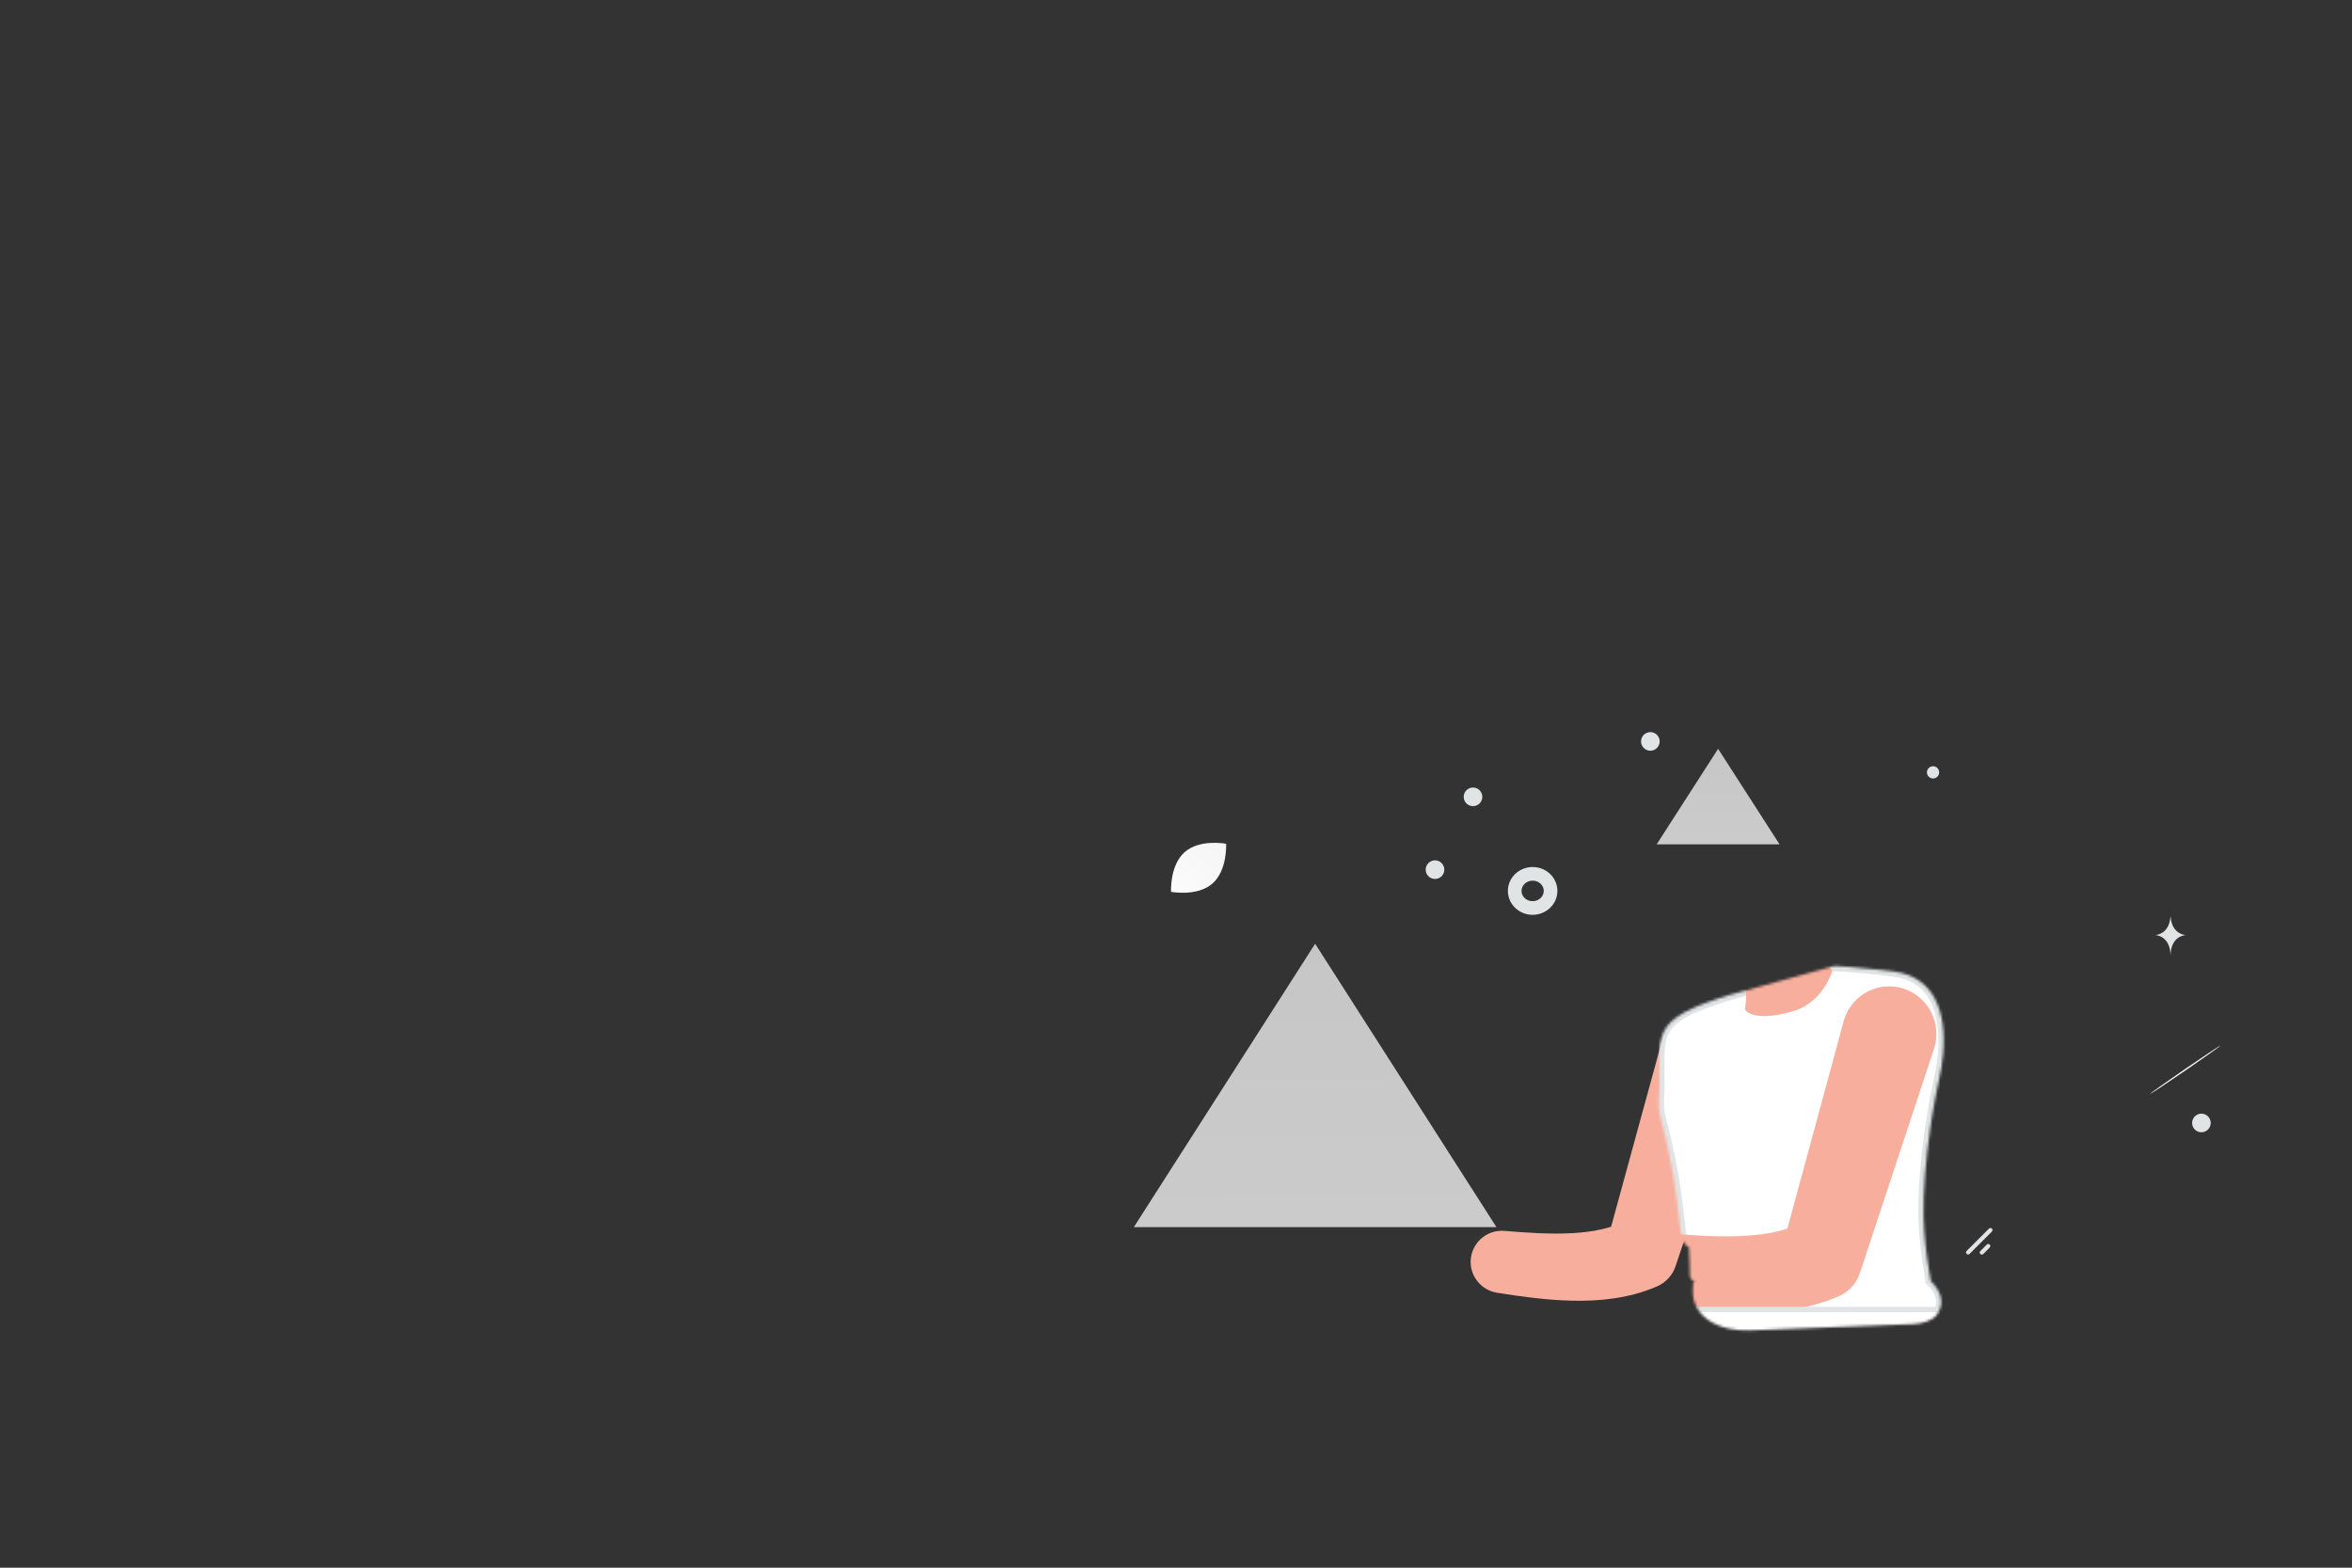 <svg width="900" height="600" viewBox="0 0 900 600" fill="none" xmlns="http://www.w3.org/2000/svg">
<rect x="0" y="0" width="900" height="600" fill="#333333" stroke="none"/>
<g clip-path="url(#clip0_1235_22349)">
<path opacity="0.76" fill-rule="evenodd" clip-rule="evenodd" d="M503.242 361.201L572.62 469.661H433.864L503.242 361.201Z" fill="url(#paint0_linear_1235_22349)"/>
<path opacity="0.76" fill-rule="evenodd" clip-rule="evenodd" d="M657.441 286.584L680.956 323.164H633.926L657.441 286.584Z" fill="url(#paint1_linear_1235_22349)"/>
<path d="M593.327 340.981C593.327 344.591 590.255 347.513 586.461 347.513C582.667 347.513 579.61 344.577 579.61 340.981C579.61 337.372 582.682 334.449 586.476 334.449C590.271 334.449 593.327 337.372 593.327 340.981Z" stroke="#E1E4E5" stroke-width="5.225" stroke-miterlimit="10"/>
<path d="M463.927 338.178C458.111 343.259 448.107 341.332 448.107 341.332C448.107 341.332 447.538 331.166 453.359 326.088C459.175 321.006 469.174 322.929 469.174 322.929C469.174 322.929 469.743 333.096 463.927 338.178Z" fill="url(#paint2_linear_1235_22349)"/>
<path d="M560.211 304.05C559.702 305.95 560.83 307.903 562.73 308.412C564.63 308.922 566.584 307.794 567.093 305.894C567.602 303.993 566.474 302.04 564.574 301.531C562.674 301.022 560.721 302.15 560.211 304.05Z" fill="#E1E4E5"/>
<path d="M545.669 331.923C545.16 333.823 546.288 335.776 548.188 336.286C550.088 336.795 552.042 335.667 552.551 333.767C553.06 331.867 551.932 329.913 550.032 329.404C548.132 328.895 546.179 330.023 545.669 331.923Z" fill="#E1E4E5"/>
<path d="M628.074 282.843C627.565 284.743 628.693 286.696 630.593 287.205C632.493 287.715 634.446 286.587 634.956 284.687C635.465 282.787 634.337 280.833 632.437 280.324C630.537 279.815 628.583 280.943 628.074 282.843Z" fill="#E1E4E5"/>
<path d="M737.429 294.995C737.094 296.244 737.835 297.527 739.084 297.862C740.333 298.197 741.617 297.455 741.951 296.207C742.286 294.958 741.545 293.674 740.296 293.339C739.047 293.005 737.763 293.746 737.429 294.995Z" fill="#E1E4E5"/>
<path d="M838.933 428.87C838.424 430.77 839.552 432.724 841.452 433.233C843.352 433.742 845.305 432.614 845.814 430.714C846.324 428.814 845.196 426.861 843.296 426.352C841.396 425.842 839.442 426.97 838.933 428.87Z" fill="#E1E4E5"/>
<path d="M761.085 470.225L752.536 478.774C752.224 479.086 752.224 479.59 752.536 479.901C752.847 480.213 753.352 480.213 753.663 479.901L762.212 471.352C762.524 471.041 762.524 470.536 762.212 470.225C761.901 469.913 761.397 469.913 761.085 470.225Z" fill="#E1E4E5"/>
<path d="M760.248 476.346L757.782 478.811C757.471 479.123 757.471 479.627 757.782 479.939C758.094 480.25 758.598 480.25 758.909 479.939L761.375 477.473C761.686 477.162 761.686 476.657 761.375 476.346C761.064 476.035 760.559 476.035 760.248 476.346Z" fill="#E1E4E5"/>
<path d="M822.723 418.681C822.641 418.563 828.604 414.315 836.048 409.21C843.488 404.096 849.595 400.049 849.677 400.167C849.759 400.285 843.793 404.524 836.352 409.638C828.902 414.755 822.805 418.799 822.723 418.681Z" fill="white"/>
<path d="M830.517 350.9H830.602C831.108 357.77 836.44 357.876 836.44 357.876C836.44 357.876 830.561 357.986 830.561 365.924C830.561 357.986 824.682 357.876 824.682 357.876C824.682 357.876 830.011 357.77 830.517 350.9Z" fill="#E1E4E5"/>
<path d="M635.686 399.359L614.806 475.693L622.255 467.119C619.5 468.586 616.305 469.711 612.768 470.51C609.231 471.308 605.384 471.765 601.358 471.977C597.332 472.188 593.143 472.156 588.839 471.977C584.552 471.797 580.168 471.471 575.718 471.096H575.701C569.132 470.542 563.362 475.4 562.791 481.969C562.254 488.228 566.703 493.77 572.8 494.764C577.396 495.498 582.058 496.182 586.851 496.737C591.643 497.291 596.549 497.698 601.635 497.812C606.721 497.927 611.986 497.731 617.43 496.949C622.858 496.166 628.498 494.748 634.007 492.368C635.683 491.646 637.188 490.58 638.423 489.237C639.659 487.895 640.598 486.307 641.179 484.577L641.44 483.778L666.494 408.699C669.314 400.255 664.75 391.144 656.306 388.324C647.863 385.504 638.751 390.068 635.931 398.511C635.849 398.788 635.751 399.098 635.686 399.359Z" fill="#F8AE9D"/>
<path d="M682.092 504.219C682.369 506.371 683.315 508.017 684.211 507.887C685.091 507.773 685.597 505.931 685.319 503.796C685.042 501.644 684.097 499.998 683.2 500.128C682.304 500.242 681.815 502.084 682.092 504.219Z" fill="#B55E63"/>
<mask id="mask0_1235_22349" style="mask-type:alpha" maskUnits="userSpaceOnUse" x="634" y="369" width="110" height="141">
<path fill-rule="evenodd" clip-rule="evenodd" d="M646.281 477.517C646.281 477.481 646.272 477.445 646.255 477.414C646.239 477.382 646.214 477.355 646.185 477.335C645.909 477.142 645.638 476.943 645.371 476.738C643.484 475.346 643.147 472.124 642.59 466.811C642.405 465.044 642.196 463.046 641.897 460.807C640.732 452.066 639.863 446.769 637.3 435.367C637.025 434.143 636.693 432.911 636.359 431.674C635.433 428.237 634.495 424.76 634.735 421.281C634.834 420.088 634.9 418.896 634.933 417.687C634.966 416.726 634.983 415.765 634.983 414.804V413.926C634.977 412.532 634.963 411.138 634.942 409.745C634.806 399.685 634.729 394.046 641.897 389.08C643.75 387.788 646.099 386.562 649.044 385.304C651.426 384.293 654.188 383.266 657.43 382.189C658.737 381.759 660.143 381.312 661.632 380.848L665.139 379.887L701.369 369.85C701.729 369.751 702.103 369.716 702.475 369.733C704.326 369.829 706.176 369.949 708.025 370.093C712.282 370.406 716.531 370.816 720.77 371.323C721.977 371.461 723.227 371.627 724.492 371.795L724.807 371.837C729.009 372.4 732.4 373.825 735.079 375.878C739.827 379.523 742.391 385.188 743.334 391.764C743.863 395.457 743.896 399.433 743.533 403.508C743.385 405.132 743.18 406.751 742.92 408.361C742.687 409.833 742.406 411.296 742.077 412.75C741.111 417.093 740.267 421.462 739.546 425.853L739.248 427.642C739.188 428.051 739.123 428.464 739.059 428.879C738.983 429.37 738.906 429.864 738.835 430.358C736.849 443.576 735.874 456.414 736.072 465.441V465.45L736.122 467.065C736.353 473.144 737.048 479.952 738.355 487.521C738.427 487.903 738.495 488.285 738.563 488.669C738.619 488.986 738.676 489.304 738.735 489.625C738.774 489.828 738.781 490.028 738.762 490.22C742.63 493.983 744.462 498.798 741.053 503.309C739.422 505.467 735.278 506.643 732.575 506.747L669.528 509.175C658.602 509.595 647.512 504.687 647.738 493.755C647.755 492.929 647.799 492.069 647.875 491.172C647.875 491.17 648.094 490.945 648.526 490.549C647.455 490.185 646.628 489.212 646.628 487.985C646.619 486.4 646.592 484.815 646.546 483.231C646.496 481.426 646.43 479.836 646.347 478.51C646.334 478.178 646.312 477.847 646.281 477.517Z" fill="white"/>
</mask>
<g mask="url(#mask0_1235_22349)">
<path fill-rule="evenodd" clip-rule="evenodd" d="M646.281 477.517C646.281 477.481 646.272 477.445 646.255 477.414C646.239 477.382 646.214 477.355 646.185 477.335C645.909 477.142 645.638 476.943 645.371 476.738C643.484 475.346 643.147 472.124 642.59 466.811C642.405 465.044 642.196 463.046 641.897 460.807C640.732 452.066 639.863 446.769 637.3 435.367C637.025 434.143 636.693 432.911 636.359 431.674C635.433 428.237 634.495 424.76 634.735 421.281C634.834 420.088 634.9 418.896 634.933 417.687C634.966 416.726 634.983 415.765 634.983 414.804V413.926C634.977 412.532 634.963 411.138 634.942 409.745C634.806 399.685 634.729 394.046 641.897 389.08C643.75 387.788 646.099 386.562 649.044 385.304C651.426 384.293 654.188 383.266 657.43 382.189C658.737 381.759 660.143 381.312 661.632 380.848L665.139 379.887L701.369 369.85C701.729 369.751 702.103 369.716 702.475 369.733C704.326 369.829 706.176 369.949 708.025 370.093C712.282 370.406 716.531 370.816 720.77 371.323C721.977 371.461 723.227 371.627 724.492 371.795L724.807 371.837C729.009 372.4 732.4 373.825 735.079 375.878C739.827 379.523 742.391 385.188 743.334 391.764C743.863 395.457 743.896 399.433 743.533 403.508C743.385 405.132 743.18 406.751 742.92 408.361C742.687 409.833 742.406 411.296 742.077 412.75C741.111 417.093 740.267 421.462 739.546 425.853L739.248 427.642C739.188 428.051 739.123 428.464 739.059 428.879C738.983 429.37 738.906 429.864 738.835 430.358C736.849 443.576 735.874 456.414 736.072 465.441V465.45L736.122 467.065C736.353 473.144 737.048 479.952 738.355 487.521C738.427 487.903 738.495 488.285 738.563 488.669C738.619 488.986 738.676 489.304 738.735 489.625C738.774 489.828 738.781 490.028 738.762 490.22C742.63 493.983 744.462 498.798 741.053 503.309C739.422 505.467 735.278 506.643 732.575 506.747L669.528 509.175C658.602 509.595 647.512 504.687 647.738 493.755C647.755 492.929 647.799 492.069 647.875 491.172C647.875 491.17 648.094 490.945 648.526 490.549C647.455 490.185 646.628 489.212 646.628 487.985C646.619 486.4 646.592 484.815 646.546 483.231C646.496 481.426 646.43 479.836 646.347 478.51C646.334 478.178 646.312 477.847 646.281 477.517Z" fill="white"/>
<path d="M646.185 477.333L645.046 478.977L646.185 477.333ZM646.281 477.515L644.292 477.724L644.281 477.619V477.515H646.281ZM645.371 476.736L646.559 475.127L646.573 475.137L646.587 475.148L645.371 476.736ZM642.59 466.809L644.579 466.601L642.59 466.809ZM641.897 460.805L643.88 460.541L641.897 460.805ZM637.3 435.365L635.349 435.804L637.3 435.365ZM636.359 431.672L638.29 431.151L636.359 431.672ZM634.735 421.279L632.739 421.142L632.74 421.127L632.742 421.113L634.735 421.279ZM634.933 417.685L632.934 417.63V417.616L634.933 417.685ZM634.983 413.924L636.983 413.919V413.924H634.983ZM634.942 409.743L636.942 409.715L634.942 409.743ZM641.897 389.078L643.041 390.719L643.036 390.722L641.897 389.078ZM649.044 385.302L648.257 383.463L648.263 383.46L649.044 385.302ZM657.43 382.187L656.8 380.289L656.804 380.288L657.43 382.187ZM661.632 380.846L661.037 378.936L661.07 378.926L661.104 378.917L661.632 380.846ZM665.139 379.885L665.673 381.812L665.668 381.814L665.139 379.885ZM701.369 369.848L701.903 371.776L701.369 369.848ZM702.475 369.731L702.39 371.729H702.384L702.475 369.731ZM706.991 370.013L707.129 368.018H707.138L707.147 368.019L706.991 370.013ZM708.025 370.091L707.875 372.086L708.025 370.091ZM709.786 370.228L709.626 372.222L709.623 372.221L709.786 370.228ZM720.77 371.321L720.544 373.308L720.531 373.307L720.77 371.321ZM724.492 371.793L724.755 369.81L724.492 371.793ZM724.807 371.835L725.07 369.852L725.072 369.853L724.807 371.835ZM735.079 375.876L736.296 374.289L736.297 374.29L735.079 375.876ZM743.334 391.762L745.314 391.478L743.334 391.762ZM743.533 403.506L745.525 403.684L745.524 403.69L743.533 403.506ZM742.92 408.359L740.945 408.045L740.947 408.037L742.92 408.359ZM742.077 412.748L740.125 412.312L740.126 412.306L742.077 412.748ZM739.546 425.851L741.519 426.177V426.179L739.546 425.851ZM739.248 427.64L737.27 427.347L737.272 427.329L737.275 427.311L739.248 427.64ZM739.059 428.877L737.083 428.571L739.059 428.877ZM738.835 430.356L740.814 430.644L740.812 430.653L738.835 430.356ZM736.072 465.439L734.073 465.5V465.483L736.072 465.439ZM736.072 465.448L738.071 465.388L736.072 465.448ZM736.122 467.063L734.123 467.139V467.125L736.122 467.063ZM738.355 487.519L736.39 487.893L736.387 487.876L736.384 487.86L738.355 487.519ZM738.563 488.667L736.594 489.016L738.563 488.667ZM738.735 489.623L736.77 489.995L736.769 489.988L738.735 489.623ZM738.762 490.218L737.368 491.652L736.676 490.979L736.772 490.019L738.762 490.218ZM741.053 503.307L742.649 504.512L741.053 503.307ZM732.575 506.745L732.498 504.746L732.575 506.745ZM669.528 509.173L669.451 507.174L669.528 509.173ZM647.738 493.753L645.738 493.712L647.738 493.753ZM647.875 491.17H649.875V491.255L649.868 491.339L647.875 491.17ZM648.526 490.547L649.169 488.653L652.368 489.741L649.876 492.022L648.526 490.547ZM646.628 487.983L648.628 487.964V487.983H646.628ZM646.546 483.229L644.547 483.297L644.546 483.284L646.546 483.229ZM646.347 478.508L644.351 478.633L644.35 478.618L644.349 478.603L646.347 478.508ZM647.325 475.69C647.913 476.098 648.281 476.774 648.281 477.515H644.281C644.281 478.11 644.577 478.651 645.046 478.977L647.325 475.69ZM646.587 475.148C646.948 475.424 647.208 475.609 647.325 475.69L645.046 478.977C644.744 478.766 644.447 478.549 644.155 478.324L646.587 475.148ZM644.579 466.601C644.863 469.308 645.075 471.292 645.428 472.781C645.782 474.277 646.192 474.856 646.559 475.127L644.184 478.345C642.663 477.224 641.961 475.496 641.536 473.704C641.109 471.907 640.874 469.623 640.601 467.017L644.579 466.601ZM643.88 460.541C644.183 462.811 644.394 464.835 644.579 466.601L640.601 467.017C640.416 465.249 640.209 463.277 639.915 461.07L643.88 460.541ZM639.251 434.927C641.828 446.388 642.707 451.743 643.88 460.541L639.915 461.07C638.757 452.385 637.898 447.146 635.349 435.804L639.251 434.927ZM638.29 431.151C638.622 432.381 638.965 433.654 639.251 434.927L635.349 435.804C635.067 434.594 634.76 433.39 634.428 432.193L638.29 431.151ZM636.73 421.416C636.517 424.503 637.346 427.65 638.29 431.151L634.428 432.193C633.519 428.821 632.473 425.013 632.739 421.142L636.73 421.416ZM636.932 417.739C636.898 418.976 636.83 420.212 636.728 421.445L632.742 421.113C632.838 419.954 632.902 418.793 632.934 417.63L636.932 417.739ZM636.983 414.802C636.983 415.786 636.966 416.77 636.932 417.753L632.934 417.616C632.967 416.678 632.983 415.74 632.983 414.802H636.983ZM636.983 414.587V414.802H632.983V414.587H636.983ZM636.983 413.924V414.587H632.983V413.924H636.983ZM636.942 409.715C636.96 411.03 636.979 412.432 636.983 413.919L632.983 413.93C632.979 412.467 632.96 411.086 632.942 409.77L636.942 409.715ZM643.036 390.722C639.81 392.957 638.344 395.22 637.615 398.006C636.839 400.975 636.872 404.592 636.942 409.715L632.942 409.77C632.875 404.834 632.802 400.602 633.746 396.994C634.737 393.205 636.817 390.165 640.758 387.434L643.036 390.722ZM649.83 387.14C646.952 388.371 644.739 389.535 643.041 390.719L640.753 387.438C642.761 386.038 645.246 384.75 648.257 383.463L649.83 387.14ZM658.061 384.086C654.855 385.15 652.145 386.158 649.825 387.143L648.263 383.46C650.706 382.424 653.521 381.378 656.8 380.289L658.061 384.086ZM662.227 382.755C660.745 383.217 659.35 383.661 658.056 384.087L656.804 380.288C658.125 379.853 659.542 379.402 661.037 378.936L662.227 382.755ZM665.668 381.814L662.161 382.775L661.104 378.917L664.611 377.956L665.668 381.814ZM701.903 371.776L665.673 381.812L664.605 377.958L700.835 367.921L701.903 371.776ZM702.384 371.729C702.222 371.72 702.06 371.736 701.903 371.776L700.835 367.921C701.398 367.768 701.983 367.704 702.566 367.733L702.384 371.729ZM706.853 372.008C705.366 371.9 703.878 371.807 702.39 371.729L702.56 367.733C703.368 367.767 704.982 367.869 707.129 368.018L706.853 372.008ZM707.875 372.086L706.834 372.007L707.147 368.019L708.174 368.097L707.875 372.086ZM709.623 372.221C709.017 372.172 708.434 372.128 707.875 372.086L708.174 368.097C708.731 368.139 709.328 368.184 709.95 368.235L709.623 372.221ZM720.531 373.307C716.903 372.874 713.268 372.512 709.626 372.222L709.947 368.235C713.042 368.484 716.857 368.835 721.01 369.336L720.531 373.307ZM724.229 373.776C722.96 373.607 721.729 373.444 720.544 373.308L720.997 369.334C722.226 369.474 723.493 369.643 724.755 369.81L724.229 373.776ZM724.544 373.817C724.439 373.803 724.334 373.79 724.229 373.776L724.755 369.81L725.07 369.852L724.544 373.817ZM733.863 377.464C731.488 375.644 728.433 374.339 724.541 373.817L725.072 369.853C729.584 370.457 733.311 372.001 736.296 374.289L733.863 377.464ZM741.354 392.045C740.457 385.79 738.06 380.686 733.862 377.463L736.297 374.29C741.594 378.355 744.325 384.581 745.314 391.478L741.354 392.045ZM741.54 403.328C741.894 399.373 741.857 395.556 741.354 392.045L745.314 391.478C745.869 395.355 745.899 399.488 745.525 403.684L741.54 403.328ZM740.947 408.037C741.203 406.466 741.396 404.889 741.541 403.321L745.524 403.69C745.372 405.361 745.162 407.026 744.894 408.681L740.947 408.037ZM740.126 412.306C740.447 410.893 740.72 409.462 740.945 408.045L744.896 408.673C744.656 410.188 744.366 411.695 744.027 413.191L740.126 412.306ZM737.573 425.525C738.3 421.098 739.151 416.692 740.125 412.312L744.029 413.185C743.071 417.492 742.234 421.824 741.519 426.177L737.573 425.525ZM737.275 427.311L737.573 425.522L741.519 426.179L741.221 427.968L737.275 427.311ZM737.083 428.571C737.147 428.155 737.21 427.748 737.27 427.347L741.227 427.932C741.165 428.35 741.1 428.77 741.035 429.184L737.083 428.571ZM736.855 430.069C736.929 429.564 737.007 429.06 737.083 428.571L741.035 429.184C740.959 429.677 740.884 430.161 740.814 430.644L736.855 430.069ZM734.073 465.483C733.871 456.306 734.861 443.349 736.857 430.059L740.812 430.653C738.838 443.8 737.876 456.517 738.072 465.395L734.073 465.483ZM734.073 465.509V465.5L738.071 465.379V465.388L734.073 465.509ZM734.123 467.125L734.073 465.509L738.071 465.388L738.121 467L734.123 467.125ZM736.384 487.86C735.063 480.209 734.358 473.313 734.123 467.139L738.12 466.986C738.348 472.97 739.033 479.69 740.326 487.179L736.384 487.86ZM736.594 489.016C736.525 488.63 736.46 488.26 736.39 487.893L740.32 487.146C740.395 487.542 740.465 487.936 740.533 488.318L736.594 489.016ZM736.769 489.988C736.707 489.657 736.65 489.331 736.594 489.016L740.533 488.318C740.589 488.636 740.644 488.946 740.702 489.258L736.769 489.988ZM736.772 490.019V490.011L736.77 489.995L740.7 489.251C740.775 489.643 740.79 490.036 740.752 490.418L736.772 490.019ZM740.157 488.785C742.259 490.83 743.955 493.297 744.585 496.033C745.235 498.854 744.706 501.79 742.649 504.512L739.457 502.101C740.809 500.312 741.068 498.585 740.687 496.93C740.287 495.19 739.133 493.369 737.368 491.652L740.157 488.785ZM742.649 504.512C741.491 506.044 739.62 507.047 737.903 507.674C736.136 508.32 734.219 508.683 732.652 508.743L732.498 504.746C733.634 504.702 735.141 504.425 736.529 503.917C737.968 503.392 738.984 502.727 739.457 502.101L742.649 504.512ZM732.652 508.743L669.605 511.171L669.451 507.174L732.498 504.746L732.652 508.743ZM669.605 511.171C663.86 511.392 657.934 510.225 653.399 507.421C648.785 504.568 645.609 499.993 645.738 493.712L649.737 493.794C649.641 498.445 651.897 501.789 655.503 504.019C659.188 506.297 664.27 507.374 669.451 507.174L669.605 511.171ZM645.738 493.712C645.756 492.843 645.803 491.94 645.882 491.002L649.868 491.339C649.798 492.156 649.755 492.975 649.737 493.794L645.738 493.712ZM645.875 491.17C645.875 490.784 645.99 490.499 646.019 490.425C646.081 490.275 646.16 490.132 646.254 489.999C646.294 489.943 646.329 489.901 646.339 489.889L646.395 489.825L646.436 489.781L646.491 489.724L646.641 489.575C646.766 489.454 646.944 489.284 647.175 489.072L649.876 492.022C649.676 492.206 649.529 492.346 649.436 492.437L649.341 492.531L649.335 492.537L649.36 492.51L649.412 492.45C649.422 492.438 649.456 492.397 649.497 492.341C649.514 492.317 649.561 492.251 649.612 492.161C649.703 492.005 649.771 491.836 649.814 491.66C649.837 491.559 649.87 491.314 649.875 491.17H645.875ZM648.628 487.983C648.628 488.242 648.799 488.528 649.169 488.653L647.882 492.441C646.111 491.839 644.628 490.178 644.628 487.983H648.628ZM648.545 483.161C648.595 484.647 648.612 486.262 648.628 487.964L644.629 488.003C644.62 486.434 644.593 484.866 644.547 483.297L648.545 483.161ZM648.343 478.384C648.428 479.739 648.495 481.354 648.545 483.174L644.546 483.284C644.507 481.733 644.442 480.182 644.351 478.633L648.343 478.384ZM648.27 477.305C648.31 477.686 648.329 478.073 648.345 478.413L644.349 478.603C644.338 478.31 644.319 478.017 644.292 477.724L648.27 477.305Z" fill="#E1E4E5"/>
<path d="M701.116 371.503C701.116 371.503 697.873 383.777 685.615 387.184C670.032 391.503 667.684 386.271 667.684 386.271C668.076 384.038 668.206 381.854 668.108 379.539C668.069 378.64 667.998 377.743 667.896 376.849C667.619 374.339 667.098 371.601 666.364 368.471C666.201 367.737 666.006 366.971 665.81 366.189L665.794 366.091C676.454 362.081 684.816 356.066 689.934 347.167L691.45 345.977L692.477 345.162L692.771 345.781L692.819 347.851C693.031 357.582 694.678 363.336 701.116 371.503ZM705.461 390.921L682.047 477.252L690.396 467.557C687.307 469.218 683.726 470.48 679.766 471.39C675.806 472.285 671.481 472.812 666.982 473.035C662.467 473.275 657.762 473.227 652.946 473.035C648.131 472.828 643.22 472.476 638.23 472.045H638.198C630.832 471.406 624.353 476.917 623.719 484.344C623.117 491.42 628.107 497.697 634.951 498.815C640.099 499.646 645.343 500.428 650.713 501.051C656.083 501.674 661.596 502.153 667.299 502.281C673.002 502.409 678.911 502.185 685.01 501.291C691.108 500.396 697.429 498.799 703.607 496.116C707.568 494.391 710.372 491.116 711.655 487.315L711.956 486.42L740.027 401.494C743.179 391.943 738.078 381.641 728.605 378.446C719.148 375.268 708.914 380.411 705.746 389.962C705.651 390.266 705.54 390.633 705.461 390.921Z" fill="#F8AE9D"/>
<path fill-rule="evenodd" clip-rule="evenodd" d="M429.674 510.398V505.879C429.674 503.285 432.279 501.183 435.479 501.17H838.923C842.141 501.17 844.729 503.285 844.729 505.879V510.398C844.729 513.004 842.124 515.106 838.923 515.106H820.859C819.637 515.106 818.465 515.592 817.6 516.456C816.736 517.32 816.25 518.493 816.25 519.715C816.25 520.519 814.93 521.166 813.3 521.166H450.18C448.566 521.166 447.246 520.519 447.246 519.715C447.246 518.493 446.76 517.32 445.896 516.456C445.032 515.592 443.859 515.106 442.637 515.106H435.479C432.262 515.106 429.674 513.004 429.674 510.398Z" fill="white"/>
<path d="M435.479 501.17L435.475 500.17H435.479V501.17ZM430.674 505.879V510.398H428.674V505.879H430.674ZM435.483 502.17C432.622 502.181 430.674 504.026 430.674 505.879H428.674C428.674 502.545 431.935 500.184 435.475 500.17L435.483 502.17ZM838.923 502.17H435.479V500.17H838.923V502.17ZM843.729 505.879C843.729 504.021 841.792 502.17 838.923 502.17V500.17C842.49 500.17 845.729 502.549 845.729 505.879H843.729ZM843.729 510.398V505.879H845.729V510.398H843.729ZM838.923 514.106C841.779 514.106 843.729 512.265 843.729 510.398H845.729C845.729 513.743 842.469 516.106 838.923 516.106V514.106ZM820.859 514.106H838.923V516.106H820.859V514.106ZM813.3 520.166C813.996 520.166 814.577 520.025 814.946 519.844C815.378 519.632 815.25 519.526 815.25 519.715H817.25C817.25 520.708 816.463 521.327 815.827 521.639C815.129 521.983 814.234 522.166 813.3 522.166V520.166ZM450.18 520.166H813.3V522.166H450.18V520.166ZM448.246 519.715C448.246 519.527 448.119 519.632 448.55 519.845C448.917 520.026 449.493 520.166 450.18 520.166V522.166C449.253 522.166 448.362 521.982 447.665 521.639C447.032 521.326 446.246 520.707 446.246 519.715H448.246ZM435.479 514.106H442.637V516.106H435.479V514.106ZM430.674 510.398C430.674 512.267 432.609 514.106 435.479 514.106V516.106C431.915 516.106 428.674 513.741 428.674 510.398H430.674ZM446.246 519.715C446.246 518.758 445.865 517.84 445.189 517.163C444.512 516.487 443.594 516.106 442.637 516.106V514.106C444.125 514.106 445.551 514.697 446.603 515.749C447.655 516.801 448.246 518.227 448.246 519.715H446.246ZM820.859 516.106C819.902 516.106 818.984 516.487 818.307 517.163C817.631 517.84 817.25 518.758 817.25 519.715H815.25C815.25 518.227 815.841 516.801 816.893 515.749C817.945 514.697 819.371 514.106 820.859 514.106V516.106Z" fill="#E1E4E5"/>
<path d="M478.503 389.107L497.412 469.076L497.917 471.179L499.188 476.558C499.454 477.69 500.095 478.698 501.007 479.42C501.918 480.142 503.046 480.535 504.209 480.536H631.595C634.921 480.536 637.398 477.422 636.632 474.178L615.947 386.728C615.681 385.596 615.04 384.588 614.129 383.866C613.218 383.144 612.089 382.751 610.927 382.75H483.54C480.199 382.767 477.737 385.88 478.503 389.107Z" fill="#4F27AA"/>
<path d="M605.858 382.764L627.88 480.549H631.596C634.922 480.549 637.383 477.436 636.617 474.192L615.932 386.741C615.665 385.609 615.024 384.601 614.113 383.879C613.202 383.157 612.073 382.764 610.911 382.764H605.858ZM569.05 479.758L572.543 499.306H561L557.506 479.758H569.05Z" fill="#2E2445"/>
<path fill-rule="evenodd" clip-rule="evenodd" d="M681.25 346.928V361.157L691.654 352.744C691.654 352.744 694.852 339.11 697.453 328.984C699.084 322.634 703.058 301.144 687.06 302.151C673.955 278.95 635.789 293.31 635.486 321.655C642.791 362.835 636.606 375.913 636.606 375.913C658.188 377.157 669.148 367.131 681.25 346.928Z" fill="#2E2445"/>
</g>
</g>
<defs>
<linearGradient id="paint0_linear_1235_22349" x1="506.2" y1="530.469" x2="503.586" y2="243.2" gradientUnits="userSpaceOnUse">
<stop stop-color="white"/>
<stop offset="1" stop-color="#EEEEEE"/>
</linearGradient>
<linearGradient id="paint1_linear_1235_22349" x1="658.444" y1="343.672" x2="657.566" y2="246.787" gradientUnits="userSpaceOnUse">
<stop stop-color="white"/>
<stop offset="1" stop-color="#EEEEEE"/>
</linearGradient>
<linearGradient id="paint2_linear_1235_22349" x1="440.963" y1="355.3" x2="484.643" y2="297.109" gradientUnits="userSpaceOnUse">
<stop stop-color="white"/>
<stop offset="1" stop-color="#EEEEEE"/>
</linearGradient>
<clipPath id="clip0_1235_22349">
<rect width="900" height="600" fill="white"/>
</clipPath>
</defs>
</svg>
